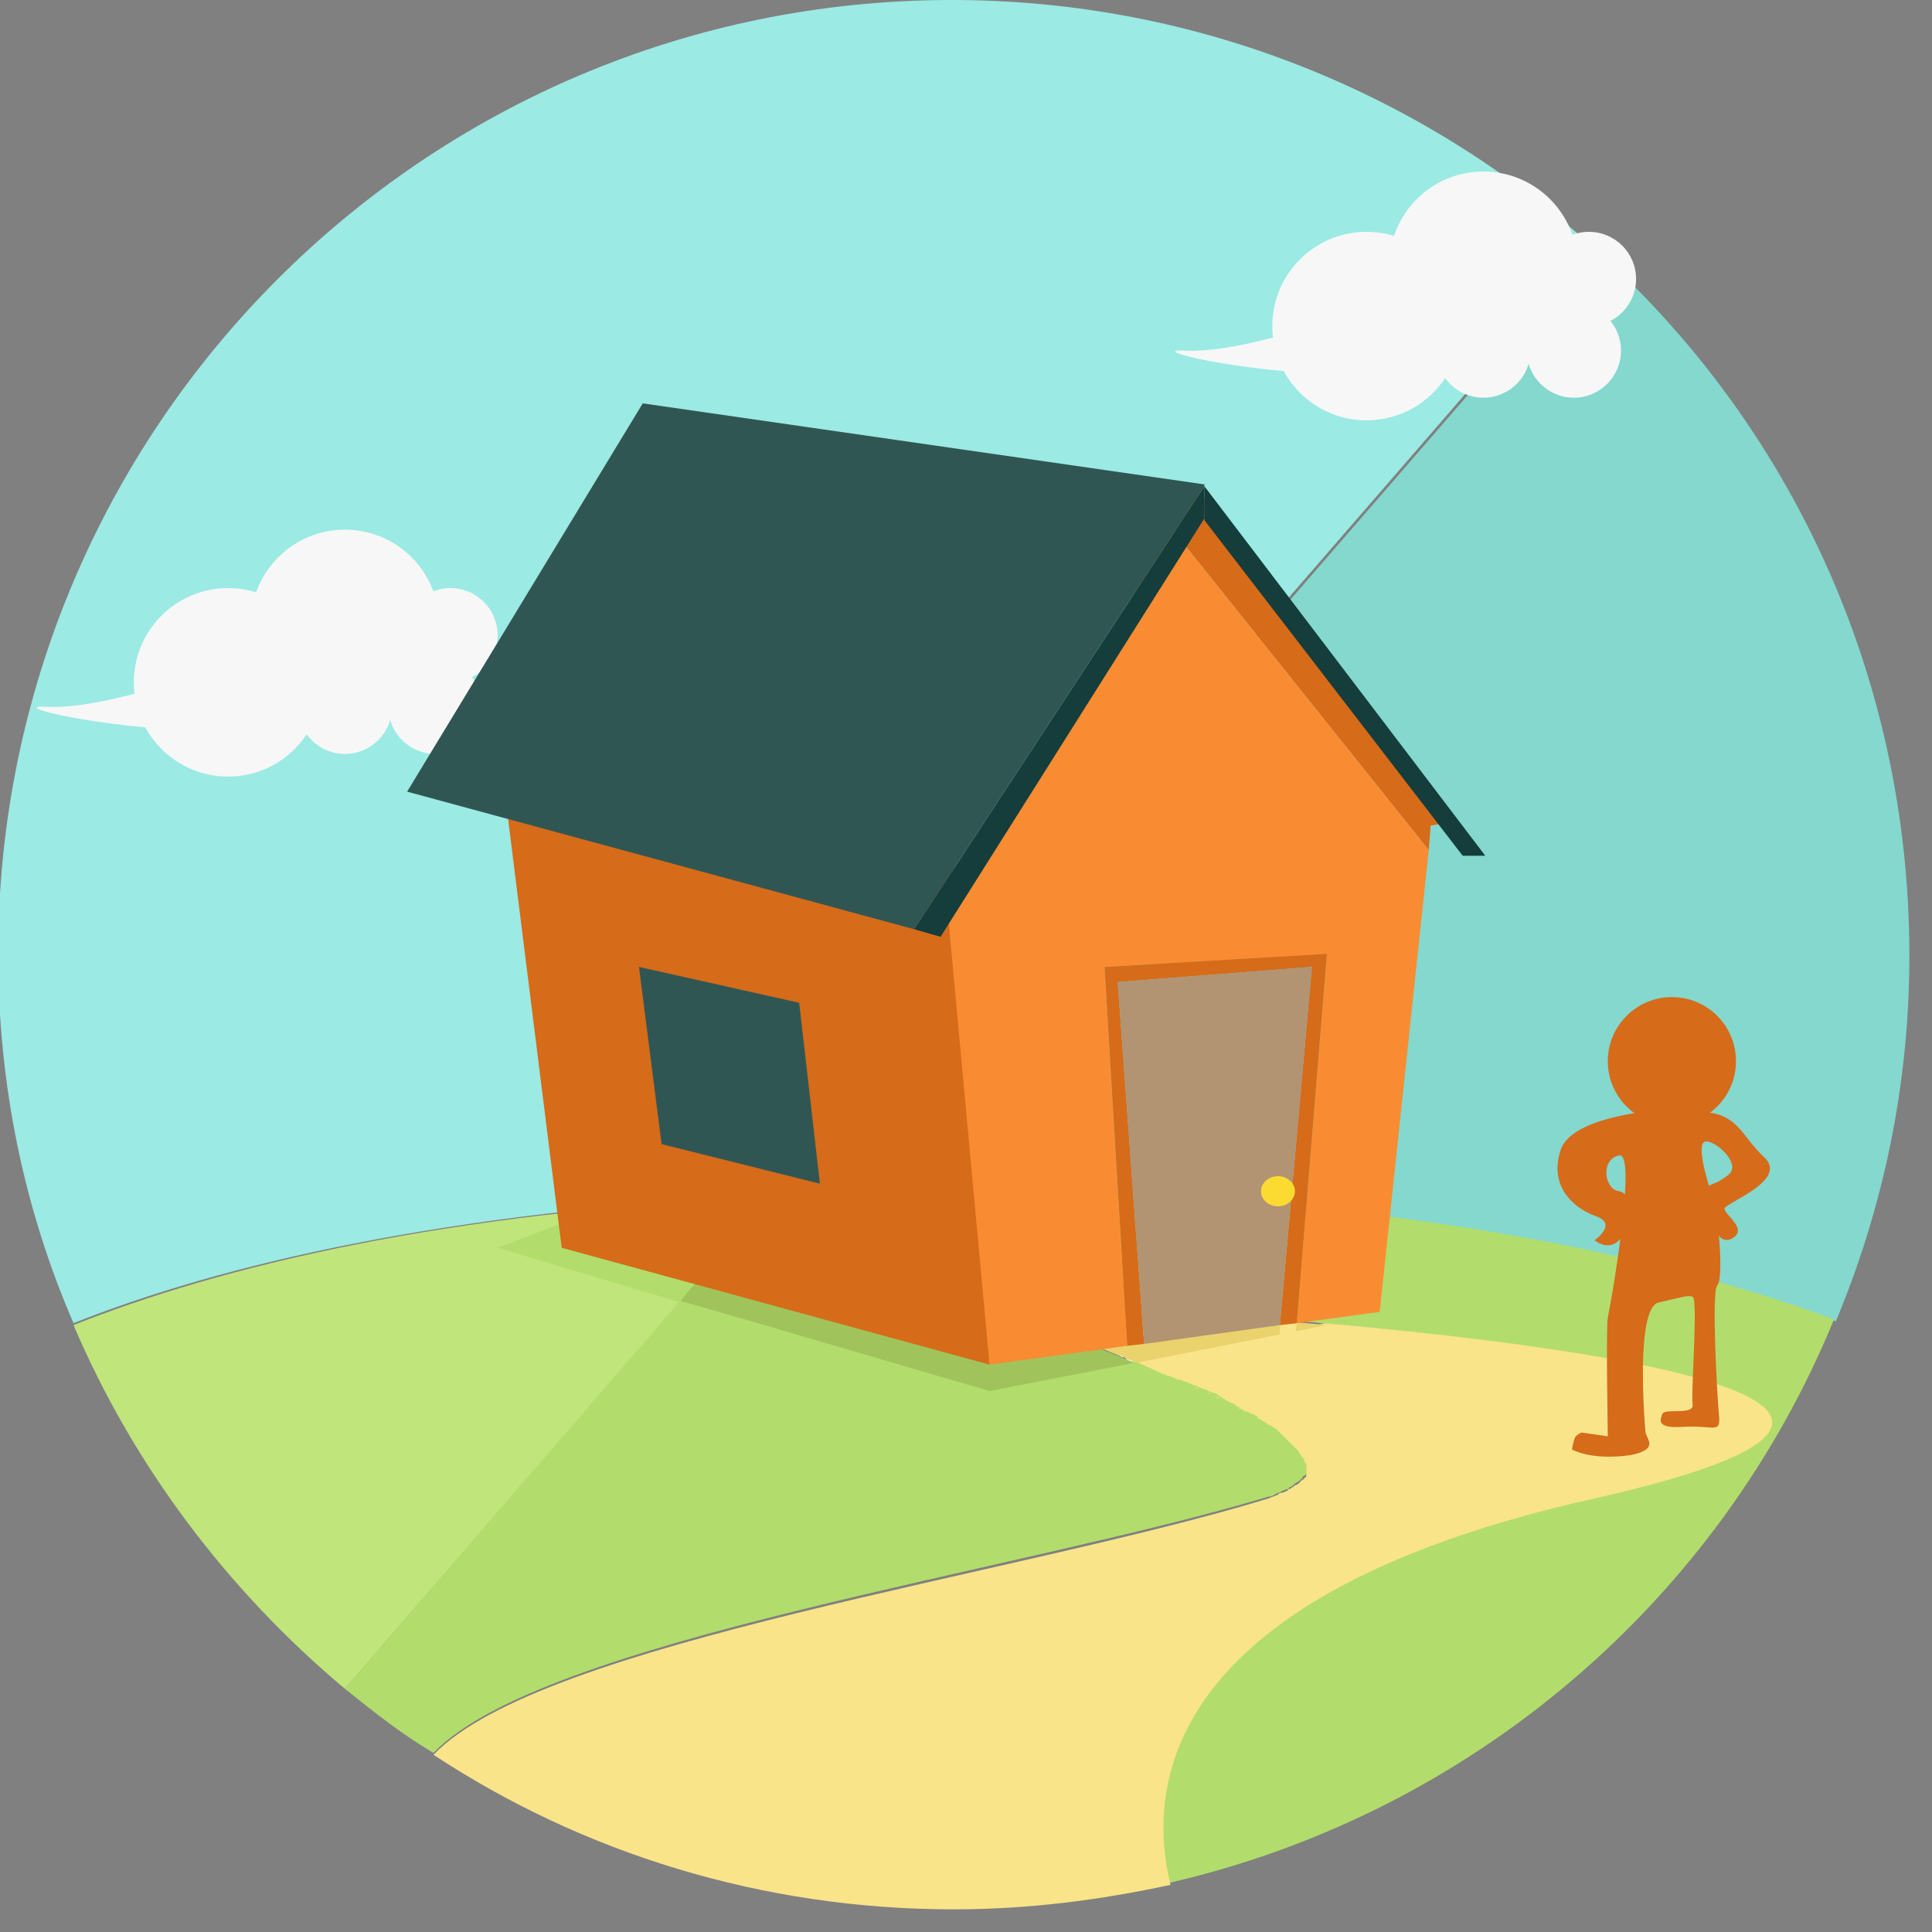 <?xml version="1.0" encoding="utf-8"?>
<!-- Generator: Adobe Illustrator 19.1.0, SVG Export Plug-In . SVG Version: 6.00 Build 0)  -->
<svg version="1.1" id="Layer_1" xmlns:sketch="http://www.bohemiancoding.com/sketch/ns"
	 xmlns="http://www.w3.org/2000/svg" xmlns:xlink="http://www.w3.org/1999/xlink" x="0px" y="0px" viewBox="-138.1 345 102.5 102.5"
	 style="enable-background:new -138.1 345 102.5 102.5;" xml:space="preserve">
<rect x="-138.1" y="345" width="102.5" height="102.5" fill="#808080" stroke="none"/>
<style type="text/css">
	.st0{fill:#9BEAE3;}
	.st1{fill:#84D8CE;}
	.st2{fill:#C0E57A;}
	.st3{fill:#B2DD6C;}
	.st4{fill:#F9E48A;}
	.st5{fill:#F7F7F7;}
	.st6{fill:#F7A669;}
	.st7{fill:#F98C32;}
	.st8{fill:#DBB826;}
	.st9{fill:none;}
	.st10{fill:#A0C45B;}
	.st11{fill:#EAD26C;}
	.st12{fill:#D66B1A;}
	.st13{fill:#305653;}
	.st14{fill:#B29372;}
	.st15{fill:#143D3C;}
	.st16{fill:#FBDA32;}
</style>
<title>Slice 1</title>
<desc>Created with Sketch.</desc>
<path class="st0" d="M-53.6,358.1c-9-8.1-20.9-13.1-34-13.1c-28,0-50.6,22.7-50.6,50.6c0,7,1.4,13.6,4,19.6c7.8-3.1,19.6-5.9,37-6.8
	L-53.6,358.1z"/>
<g>
	<path class="st1" d="M-87.5,408.3c22.4,0,37.2,3.3,46.8,6.8c2.5-6,3.9-12.5,3.9-19.4c0-14.9-6.4-28.3-16.7-37.5l-43.7,50.4
		C-94.1,408.4-90.9,408.3-87.5,408.3z"/>
	<path class="st2" d="M-119.8,434.6l22.6-26.1c-17.4,0.8-29.2,3.7-37,6.8C-131,422.8-126,429.4-119.8,434.6z"/>
</g>
<g>
	<path class="st3" d="M-40.8,415c-9.5-3.5-24.4-6.8-46.8-6.8c-3.4,0-6.6,0.1-9.7,0.2l-2.2,2.6c0.3,0,0.5,0.1,0.8,0.2l17.2,3
		c0,0,59.8,3.1,27.9,10.2c-22.9,5.1-23.8,15.2-22.5,20.5C-60,441.2-46.9,429.9-40.8,415z"/>
	<path class="st4" d="M-100.9,410.8l1.5,0.3l0,0C-100.4,410.9-100.9,410.8-100.9,410.8z"/>
	<path class="st4" d="M-99.4,411.1L-99.4,411.1l0.8,0.2C-98.9,411.2-99.2,411.1-99.4,411.1z"/>
</g>
<g>
	<g>
		<circle class="st5" cx="-126" cy="381.2" r="5"/>
		<circle class="st5" cx="-114.2" cy="378.7" r="2.5"/>
		<circle class="st5" cx="-115" cy="382.5" r="2.5"/>
		<circle class="st5" cx="-119.8" cy="382.5" r="2.5"/>
		<circle class="st5" cx="-119.8" cy="378.1" r="5"/>
	</g>
	<path class="st5" d="M-123.3,379.2c0,0-8.4,3.5-12.3,3.3s13.9,3.7,17.7-1.3S-123.3,379.2-123.3,379.2z"/>
</g>
<g>
	<g>
		<circle class="st5" cx="-65.6" cy="362.3" r="5"/>
		<circle class="st5" cx="-53.8" cy="359.8" r="2.5"/>
		<circle class="st5" cx="-54.6" cy="363.6" r="2.5"/>
		<circle class="st5" cx="-59.4" cy="363.6" r="2.5"/>
		<circle class="st5" cx="-59.4" cy="359.1" r="5"/>
	</g>
	<path class="st5" d="M-62.9,360.3c0,0-8.4,3.5-12.3,3.3s13.9,3.7,17.7-1.3C-53.8,357.3-62.9,360.3-62.9,360.3z"/>
</g>
<polygon class="st6" points="-80.4,395.6 -80.4,396.3 -66.2,395.6 -66.2,394.9 "/>
<polygon class="st7" points="-103.4,405.5 -94.6,407.8 -94.6,409.4 -103.4,406.5 "/>
<ellipse class="st8" cx="-70.3" cy="407.9" rx="0.8" ry="0.8"/>
<g>
	<path class="st9" d="M-70.7,420.6c0.1,0.1,0.2,0.1,0.3,0.2C-70.6,420.7-70.7,420.7-70.7,420.6z"/>
	<path class="st9" d="M-70,421.2c0.1,0.1,0.1,0.1,0.2,0.2C-69.8,421.3-69.9,421.2-70,421.2z"/>
	<path class="st9" d="M-69.6,421.4c0.1,0.1,0.1,0.1,0.2,0.2C-69.5,421.5-69.6,421.5-69.6,421.4z"/>
	<path class="st9" d="M-68.8,423.2c0,0,0,0.1-0.1,0.1C-68.9,423.3-68.8,423.2-68.8,423.2z"/>
	<path class="st9" d="M-68.7,422.7c0,0.1,0,0.1,0,0.2C-68.7,422.8-68.7,422.8-68.7,422.7z"/>
	<path class="st9" d="M-71.2,420.4c0.1,0.1,0.2,0.1,0.3,0.2C-71,420.5-71.1,420.4-71.2,420.4z"/>
	<path class="st9" d="M-68.7,423c0,0,0,0.1,0,0.1C-68.8,423.1-68.8,423-68.7,423z"/>
	<path class="st9" d="M-68.8,422.4c0,0.1,0.1,0.1,0.1,0.2C-68.8,422.6-68.8,422.5-68.8,422.4z"/>
	<path class="st9" d="M-69.1,421.9c0,0.1,0.1,0.1,0.1,0.2C-69,422-69.1,422-69.1,421.9z"/>
	<path class="st9" d="M-68.9,422.2c0.1,0.1,0.1,0.2,0.1,0.2C-68.9,422.3-68.9,422.2-68.9,422.2z"/>
	<path class="st9" d="M-70.3,420.9c0.1,0.1,0.1,0.1,0.2,0.2C-70.2,421-70.3,420.9-70.3,420.9z"/>
	<path class="st9" d="M-75,418.5c0.1,0,0.2,0.1,0.3,0.1C-74.8,418.6-74.9,418.5-75,418.5z"/>
	<path class="st9" d="M-71.7,420c0.1,0.1,0.3,0.1,0.4,0.2C-71.5,420.2-71.6,420.1-71.7,420z"/>
	<path class="st9" d="M-75.5,418.2c0.1,0,0.2,0.1,0.3,0.1C-75.3,418.3-75.4,418.3-75.5,418.2z"/>
	<path class="st9" d="M-76.1,418c0.1,0,0.2,0.1,0.3,0.1C-75.9,418.1-76,418.1-76.1,418z"/>
	<path class="st9" d="M-76.6,417.8c0.1,0,0.1,0.1,0.2,0.1C-76.4,417.9-76.5,417.8-76.6,417.8z"/>
	<path class="st9" d="M-74.4,418.7c0.1,0,0.2,0.1,0.3,0.1C-74.2,418.8-74.3,418.8-74.4,418.7z"/>
	<path class="st9" d="M-72.8,419.5c0.1,0.1,0.2,0.1,0.4,0.2C-72.6,419.6-72.7,419.6-72.8,419.5z"/>
	<path class="st9" d="M-72.3,419.7c0.2,0.1,0.3,0.2,0.5,0.3C-72,419.9-72.1,419.8-72.3,419.7z"/>
	<path class="st9" d="M-73.9,419c0.1,0,0.2,0.1,0.3,0.1C-73.7,419.1-73.8,419-73.9,419z"/>
	<path class="st9" d="M-73.3,419.2c0.1,0.1,0.2,0.1,0.3,0.2C-73.1,419.3-73.2,419.3-73.3,419.2z"/>
	<path class="st9" d="M-69.4,421.7c0.1,0.1,0.1,0.1,0.2,0.2C-69.3,421.8-69.3,421.7-69.4,421.7z"/>
	<path class="st9" d="M-69.2,423.6c0,0-0.1,0.1-0.2,0.1C-69.3,423.7-69.2,423.7-69.2,423.6z"/>
	<path class="st9" d="M-69,423.4c0,0-0.1,0.1-0.1,0.1C-69,423.5-69,423.5-69,423.4z"/>
	<path class="st9" d="M-69.5,423.8c-0.1,0-0.1,0.1-0.2,0.1C-69.6,423.9-69.5,423.9-69.5,423.8z"/>
	<path class="st9" d="M-70.3,424.2c-0.2,0.1-0.3,0.1-0.5,0.2C-70.6,424.4-70.5,424.3-70.3,424.2z"/>
	<path class="st9" d="M-69.8,424c-0.1,0-0.2,0.1-0.3,0.1C-70,424.1-69.9,424.1-69.8,424z"/>
	<path class="st3" d="M-70.3,424.2c0.1,0,0.1,0,0.2-0.1c0.1,0,0.2-0.1,0.3-0.1c0.1,0,0.1-0.1,0.1-0.1c0.1,0,0.2-0.1,0.2-0.1
		c0,0,0.1-0.1,0.1-0.1c0.1,0,0.1-0.1,0.2-0.1c0,0,0.1-0.1,0.1-0.1c0,0,0.1-0.1,0.1-0.1c0,0,0-0.1,0.1-0.1c0,0,0.1-0.1,0.1-0.1
		c0,0,0-0.1,0-0.1c0,0,0-0.1,0-0.1c0,0,0-0.1,0-0.1c0-0.1,0-0.1,0-0.2c0,0,0-0.1,0-0.1c0-0.1,0-0.1-0.1-0.2c0,0,0,0,0,0
		c0-0.1-0.1-0.2-0.1-0.2c0,0,0,0-0.1-0.1c0-0.1-0.1-0.1-0.1-0.2c0,0-0.1-0.1-0.1-0.1c0-0.1-0.1-0.1-0.2-0.2c0,0-0.1-0.1-0.1-0.1
		c-0.1-0.1-0.1-0.1-0.2-0.2c0,0-0.1-0.1-0.1-0.1c-0.1-0.1-0.1-0.1-0.2-0.2c0,0-0.1-0.1-0.1-0.1c-0.1-0.1-0.1-0.1-0.2-0.2
		c-0.1,0-0.1-0.1-0.2-0.1c-0.1-0.1-0.2-0.1-0.3-0.2c-0.1,0-0.1-0.1-0.2-0.1c-0.1-0.1-0.2-0.1-0.3-0.2c0,0-0.1-0.1-0.1-0.1
		c-0.1-0.1-0.3-0.1-0.4-0.2c0,0-0.1,0-0.1,0c-0.2-0.1-0.3-0.2-0.5-0.3c0,0-0.1-0.1-0.1-0.1c-0.1-0.1-0.2-0.1-0.4-0.2
		c-0.1,0-0.1-0.1-0.2-0.1c-0.1-0.1-0.2-0.1-0.3-0.2c-0.1,0-0.2-0.1-0.2-0.1c-0.1,0-0.2-0.1-0.3-0.1c-0.1,0-0.2-0.1-0.2-0.1
		c-0.1,0-0.2-0.1-0.3-0.1c-0.1,0-0.2-0.1-0.2-0.1c-0.1,0-0.2-0.1-0.3-0.1c-0.1,0-0.2-0.1-0.2-0.1c-0.1,0-0.2-0.1-0.3-0.1
		c-0.1,0-0.2-0.1-0.3-0.1c-0.1,0-0.2-0.1-0.3-0.1c-0.1,0-0.2-0.1-0.3-0.1c-0.1,0-0.1-0.1-0.2-0.1c-0.5-0.2-0.9-0.4-1.3-0.6l-7.7,1.6
		L-102,414l-17.8,20.6c1.5,1.2,3,2.4,4.7,3.4c5.7-6,31-9.6,44.3-13.6C-70.6,424.4-70.5,424.3-70.3,424.2z"/>
	<path class="st4" d="M-67.8,415.2l-10.1,2c0.4,0.2,0.9,0.4,1.3,0.6c0.1,0,0.1,0.1,0.2,0.1c0.1,0,0.2,0.1,0.3,0.1
		c0.1,0,0.2,0.1,0.3,0.1c0.1,0,0.2,0.1,0.3,0.1c0.1,0,0.2,0.1,0.3,0.1c0.1,0,0.2,0.1,0.2,0.1c0.1,0,0.2,0.1,0.3,0.1
		c0.1,0,0.2,0.1,0.2,0.1c0.1,0,0.2,0.1,0.3,0.1c0.1,0,0.2,0.1,0.2,0.1c0.1,0,0.2,0.1,0.3,0.1c0.1,0,0.2,0.1,0.2,0.1
		c0.1,0.1,0.2,0.1,0.3,0.2c0.1,0,0.1,0.1,0.2,0.1c0.1,0.1,0.2,0.1,0.4,0.2c0,0,0.1,0.1,0.1,0.1c0.2,0.1,0.3,0.2,0.5,0.3
		c0,0,0.1,0,0.1,0c0.1,0.1,0.3,0.1,0.4,0.2c0.1,0,0.1,0.1,0.1,0.1c0.1,0.1,0.2,0.1,0.3,0.2c0.1,0,0.1,0.1,0.2,0.1
		c0.1,0.1,0.2,0.1,0.3,0.2c0.1,0,0.1,0.1,0.2,0.1c0.1,0.1,0.1,0.1,0.2,0.2c0,0,0.1,0.1,0.1,0.1c0.1,0.1,0.1,0.1,0.2,0.2
		c0,0,0.1,0.1,0.1,0.1c0.1,0.1,0.1,0.1,0.2,0.2c0,0,0.1,0.1,0.1,0.1c0.1,0.1,0.1,0.1,0.2,0.2c0,0,0.1,0.1,0.1,0.1
		c0,0.1,0.1,0.1,0.1,0.2c0,0,0,0,0.1,0.1c0.1,0.1,0.1,0.2,0.1,0.2c0,0,0,0,0,0c0,0.1,0.1,0.1,0.1,0.2c0,0,0,0.1,0,0.1
		c0,0.1,0,0.1,0,0.2c0,0,0,0.1,0,0.1c0,0,0,0.1,0,0.1c0,0,0,0.1,0,0.1c0,0,0,0.1-0.1,0.1c0,0,0,0.1-0.1,0.1c0,0-0.1,0.1-0.1,0.1
		c0,0-0.1,0.1-0.1,0.1c0,0-0.1,0.1-0.2,0.1c0,0-0.1,0.1-0.1,0.1c-0.1,0-0.1,0.1-0.2,0.1c0,0-0.1,0.1-0.1,0.1c-0.1,0-0.2,0.1-0.3,0.1
		c-0.1,0-0.1,0-0.2,0.1c-0.2,0.1-0.3,0.1-0.5,0.2c-13.4,4.1-38.6,7.6-44.3,13.6c7.9,5.2,17.4,8.2,27.6,8.2c4,0,7.8-0.5,11.5-1.3
		c-1.3-5.3-0.4-15.4,22.5-20.5C-31.8,419.6-52.3,416.6-67.8,415.2z"/>
	<path class="st4" d="M-72.4,419.7c0,0,0.1,0.1,0.1,0.1C-72.3,419.7-72.4,419.7-72.4,419.7z"/>
	<path class="st4" d="M-71.3,420.3c0.1,0,0.1,0.1,0.1,0.1C-71.2,420.3-71.3,420.3-71.3,420.3z"/>
	<path class="st4" d="M-71.8,420C-71.8,420-71.8,420-71.8,420C-71.8,420-71.8,420-71.8,420z"/>
	<path class="st4" d="M-70.9,420.5c0.1,0,0.1,0.1,0.2,0.1C-70.8,420.6-70.8,420.6-70.9,420.5z"/>
	<path class="st4" d="M-73,419.4c0.1,0,0.1,0.1,0.2,0.1C-72.9,419.5-72.9,419.4-73,419.4z"/>
	<path class="st4" d="M-76.6,417.8c-0.5-0.2-0.9-0.4-1.3-0.6l0,0C-77.5,417.4-77,417.6-76.6,417.8z"/>
	<path class="st4" d="M-73.6,419.1c0.1,0,0.2,0.1,0.2,0.1C-73.4,419.2-73.5,419.2-73.6,419.1z"/>
	<path class="st4" d="M-75.2,418.4c0.1,0,0.2,0.1,0.2,0.1C-75.1,418.4-75.1,418.4-75.2,418.4z"/>
	<path class="st4" d="M-76.3,417.9c0.1,0,0.2,0.1,0.3,0.1C-76.2,418-76.3,417.9-76.3,417.9z"/>
	<path class="st4" d="M-75.8,418.1c0.1,0,0.2,0.1,0.3,0.1C-75.6,418.2-75.7,418.2-75.8,418.1z"/>
	<path class="st4" d="M-74.7,418.6c0.1,0,0.2,0.1,0.2,0.1C-74.5,418.7-74.6,418.7-74.7,418.6z"/>
	<path class="st4" d="M-74.1,418.9c0.1,0,0.2,0.1,0.2,0.1C-73.9,418.9-74,418.9-74.1,418.9z"/>
	<path class="st4" d="M-69,422.1C-69,422.1-69,422.1-69,422.1C-69,422.1-69,422.1-69,422.1z"/>
	<path class="st4" d="M-69.3,423.8c0,0-0.1,0.1-0.1,0.1C-69.4,423.8-69.4,423.8-69.3,423.8z"/>
	<path class="st4" d="M-69.2,421.8C-69.2,421.9-69.2,421.9-69.2,421.8C-69.2,421.9-69.2,421.9-69.2,421.8z"/>
	<path class="st4" d="M-69.5,421.6c0,0,0.1,0.1,0.1,0.1C-69.4,421.6-69.4,421.6-69.5,421.6z"/>
	<path class="st4" d="M-68.8,423.1C-68.8,423.1-68.8,423.2-68.8,423.1C-68.8,423.2-68.8,423.1-68.8,423.1z"/>
	<path class="st4" d="M-68.7,422.6C-68.7,422.7-68.7,422.7-68.7,422.6C-68.7,422.7-68.7,422.7-68.7,422.6z"/>
	<path class="st4" d="M-68.8,422.4C-68.8,422.4-68.8,422.4-68.8,422.4C-68.8,422.4-68.8,422.4-68.8,422.4z"/>
	<path class="st4" d="M-69.1,423.6C-69.1,423.6-69.1,423.6-69.1,423.6C-69.1,423.6-69.1,423.6-69.1,423.6z"/>
	<path class="st4" d="M-69.8,421.3c0,0,0.1,0.1,0.1,0.1C-69.7,421.4-69.7,421.3-69.8,421.3z"/>
	<path class="st4" d="M-68.7,422.9C-68.7,422.9-68.7,422.9-68.7,422.9C-68.7,422.9-68.7,422.9-68.7,422.9z"/>
	<path class="st4" d="M-70.5,420.8c0.1,0,0.1,0.1,0.2,0.1C-70.4,420.9-70.4,420.8-70.5,420.8z"/>
	<path class="st4" d="M-70.1,421c0,0,0.1,0.1,0.1,0.1C-70,421.1-70.1,421.1-70.1,421z"/>
	<path class="st4" d="M-68.9,423.3C-68.9,423.4-68.9,423.4-68.9,423.3C-68.9,423.4-68.9,423.4-68.9,423.3z"/>
	<path class="st4" d="M-70.1,424.2c-0.1,0-0.1,0-0.2,0.1C-70.2,424.2-70.2,424.2-70.1,424.2z"/>
	<path class="st4" d="M-69.7,424c0,0-0.1,0.1-0.1,0.1C-69.8,424-69.7,424-69.7,424z"/>
	<path class="st5" d="M-78.8,416.9c-0.2-0.1-0.5-0.2-0.7-0.3C-79.3,416.7-79,416.8-78.8,416.9z"/>
	<path class="st5" d="M-78.3,417.1c-0.1,0-0.1-0.1-0.2-0.1C-78.5,417-78.4,417-78.3,417.1z"/>
	<path class="st3" d="M-98.6,411.2l17.2,3c0,0,6.2,0.3,13.6,1l2.9-0.6l-42.1-5.2l-4.7,1.8l9.7,2.9l2.5-2.9L-98.6,411.2z"/>
	<path class="st10" d="M-77.9,417.3c-0.2-0.1-0.3-0.1-0.5-0.2c-0.1,0-0.1-0.1-0.2-0.1c-0.1,0-0.2-0.1-0.3-0.1
		c-0.2-0.1-0.5-0.2-0.7-0.3c-6.8-2.9-15.1-4.6-19.1-5.4l-0.8-0.1l-2.5,2.9l16.4,4.8L-77.9,417.3z"/>
	<path class="st11" d="M-98.6,411.2c4,0.7,12.3,2.5,19.1,5.4c0.2,0.1,0.5,0.2,0.7,0.3c0.1,0,0.2,0.1,0.3,0.1c0.1,0,0.1,0.1,0.2,0.1
		c0.2,0.1,0.3,0.1,0.5,0.2l10.1-2c-7.4-0.7-13.6-1-13.6-1L-98.6,411.2z"/>
	<path class="st5" d="M-77.9,417.3L-77.9,417.3c-0.2-0.1-0.3-0.1-0.5-0.2C-78.2,417.1-78,417.2-77.9,417.3z"/>
	<path class="st5" d="M-78.5,417c-0.1,0-0.2-0.1-0.3-0.1C-78.7,416.9-78.6,416.9-78.5,417z"/>
</g>
<g>
	<polygon class="st12" points="-111.3,387.2 -108.3,411.2 -85.6,417.4 -85.6,417.4 -87.5,390.9 	"/>
	<polygon class="st13" points="-103,405.7 -94.6,407.8 -95.7,398.2 -104.2,396.3 	"/>
	<g>
		<polygon class="st4" points="-70.3,416.9 -70.2,416.1 -74.7,416.9 		"/>
		<polygon class="st12" points="-62.2,388.8 -61.6,388.7 -74.6,370.9 -75.9,373.1 -62.3,390.1 		"/>
		<polygon class="st7" points="-75.9,373.1 -87.5,392.6 -87.9,392.5 -85.6,417.4 -78.3,416.4 -79.5,396.3 -67.7,395.6 -69.3,415.2 
			-64.9,414.6 -62.3,390.1 		"/>
		<polygon class="st4" points="-70.2,416.1 -69.4,416 -69.3,415.2 -70.2,415.3 		"/>
		<polygon class="st12" points="-79.5,396.3 -78.3,416.4 -77.4,416.3 -78.8,397.1 -68.5,396.3 -70.2,415.3 -69.3,415.2 -67.7,395.6 
					"/>
		<polygon class="st14" points="-78.8,397.1 -77.4,416.3 -70.2,415.3 -68.5,396.3 		"/>
	</g>
	<polygon class="st15" points="-59.3,390.4 -74.2,370.8 -74.2,372.6 -60.5,390.4 	"/>
	<g>
		<polygon class="st15" points="-89.6,394.3 -88.2,394.7 -74.2,372.5 -74.2,370.8 		"/>
		<polygon class="st13" points="-74.2,370.7 -104,366.4 -116.5,387 -89.6,394.3 -74.2,370.8 		"/>
	</g>
</g>
<ellipse class="st16" cx="-70.3" cy="408.2" rx="0.9" ry="0.8"/>
<circle class="st12" cx="-49.4" cy="401.3" r="3.4"/>
<path class="st12" d="M-50.1,403.9c0,0-4.6,0.3-5.2,2.1s0.5,3,1.8,3.5c1.3,0.4,0,1.3,0,1.3s0.7,0.6,1.3,0c0.6-0.6,0.8-2.5,0-2.6
	s-1-1.7,0-1.9c1-0.2-0.5,8.2-0.6,8.6c-0.1,0.4,0,6.3,0,6.3l-1.4-0.2c0,0-0.2,0.1-0.3,0.2c-0.1,0.1-0.2,0.7-0.2,0.7s1,0.6,3.1,0.3
	c1.5-0.3,0.9-0.8,0.8-1.2c0,0-0.6-6.6,0.7-6.9c1.3-0.3,1.6-0.4,1.8-0.3c0.3,0.1-0.1,5.1,0,5.7c0.1,0.6-1.4,0.2-1.6,0.5
	c-0.1,0.3-0.4,0.8,1.1,0.7c1.6-0.1,2,0.4,1.9-0.6c-0.1-1-0.4-6.5-0.1-6.9c0.4-0.4,0-4.1-0.2-4.6c-0.2-0.5-0.9-2.7-0.5-3
	c0.4-0.3,2.2,1.2,1.2,1.8c-0.9,0.7-1.1,0.2-1,1.1s0.4,2.7,1.3,2.2s-0.5-1.3-0.4-1.6s3.4-1.5,2.1-2.7c-1.3-1.2-1.4-2.5-3.7-2.4
	C-50.3,403.9-50.1,403.9-50.1,403.9z"/>
</svg>
